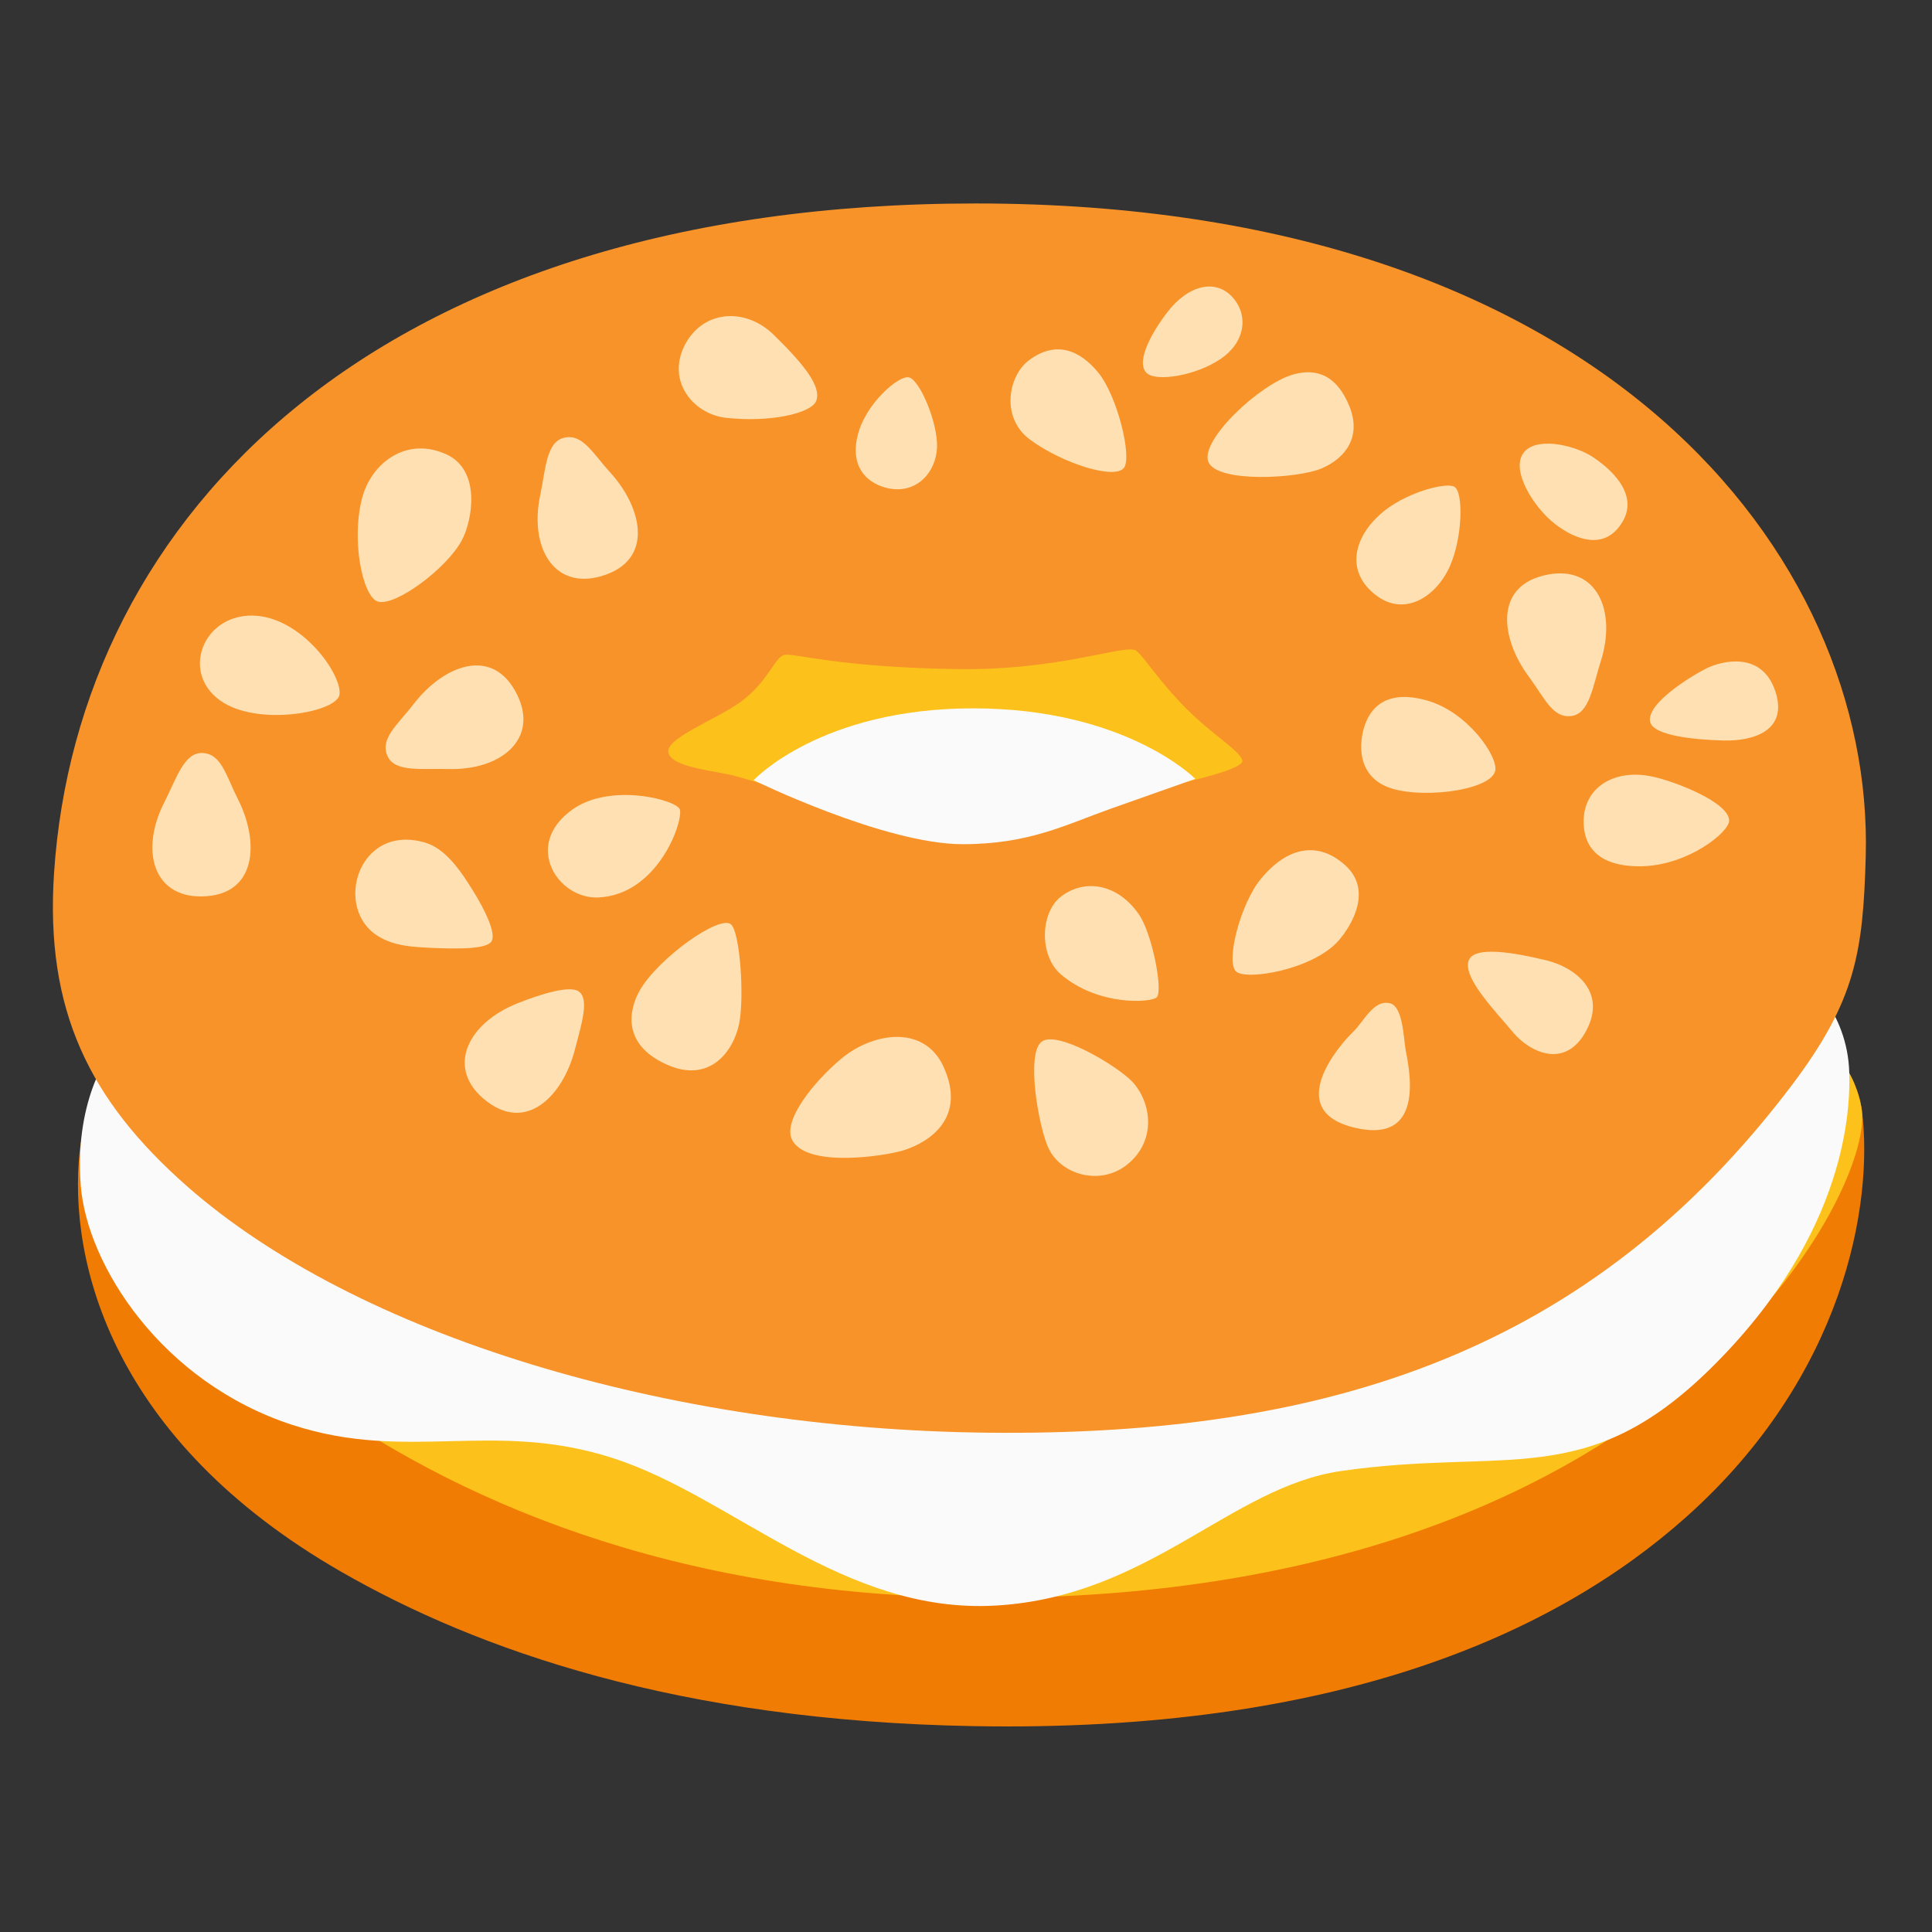 <?xml version="1.0" encoding="UTF-8" standalone="no"?>
<!DOCTYPE svg PUBLIC "-//W3C//DTD SVG 1.1//EN" "http://www.w3.org/Graphics/SVG/1.1/DTD/svg11.dtd">
<svg width="100%" height="100%" viewBox="0 0 128 128" version="1.1" xmlns="http://www.w3.org/2000/svg" xmlns:xlink="http://www.w3.org/1999/xlink" xml:space="preserve" xmlns:serif="http://www.serif.com/" style="fill-rule:evenodd;clip-rule:evenodd;stroke-linejoin:round;stroke-miterlimit:2;">
    <rect x="0" y="0" width="128" height="128" fill="#333333" stroke="none"/>
    <path id="path8607" d="M94.23,68.55C94.23,68.55 122.04,63.09 123.36,73.59C124.13,79.78 122.19,91.16 111.71,100.51C103.01,108.27 88.47,114.8 64.48,114.36C44.93,114.01 31.63,109.32 22.6,104.13C7.48,95.44 4.49,83.66 5.28,76.27C6.41,65.67 23.4,60.81 24.17,60.37L94.23,68.55Z" style="fill:rgb(241,124,4);fill-rule:nonzero;"/>
    <path id="path8609" d="M7.32,79.1C7.32,79.1 23.36,105.72 65.1,105.86C110.29,106.02 124.1,79.03 123.35,73.58C121.93,63.13 97.85,61 97.85,61L40.39,74.54L7.32,70.91L7.32,79.1Z" style="fill:rgb(252,194,27);fill-rule:nonzero;"/>
    <path id="path8611" d="M7.49,69.47C7.49,69.47 4.89,72.59 5.35,78.54C5.76,83.82 10.72,91.6 19.39,94.41C27.06,96.9 32.69,94.04 40.63,96.61C48.57,99.18 55.89,106.98 66.02,106.37C76.15,105.76 81.53,98.52 88.84,97.46C99.82,95.87 105.07,98.82 113.37,90.63C122.52,81.6 122.57,73.19 122.52,71.1C122.42,66.88 119.43,64.6 119.43,64.6L18.65,68.29L7.49,69.47Z" style="fill:rgb(250,250,250);fill-rule:nonzero;"/>
    <path id="path8632" d="M64.64,13.48C25,13.48 5.14,34.21 3.58,57.85C2.98,66.95 5.94,72.91 12.39,78.59C23.65,88.49 44.2,94.69 65.43,94.92C88.18,95.17 105.44,89.41 118.65,71.98C122.96,66.3 123.43,63.07 123.61,56.75C124.16,36.93 106.33,13.48 64.64,13.48Z" style="fill:rgb(247,147,41);fill-rule:nonzero;"/>
    <path id="path8634" d="M44.31,49.96C43.86,48.97 47.34,47.76 49.07,46.5C50.97,45.11 51.32,43.47 52.01,43.38C52.7,43.29 55.73,44.23 63.52,44.33C70.36,44.42 74.69,42.6 75.29,43.12C75.9,43.64 76.76,45.11 78.67,47.02C80.32,48.67 82.22,49.79 82.31,50.4C82.4,51.01 78.02,51.94 77.25,52.11C76.47,52.28 51.48,52.21 51.48,52.21C51.48,52.21 50.02,51.78 48.81,51.44C47.6,51.08 44.74,50.91 44.31,49.96Z" style="fill:rgb(252,194,27);fill-rule:nonzero;"/>
    <path id="path8636" d="M63.78,55.93C68.19,55.93 70.6,54.64 73.56,53.59C76.65,52.5 79.19,51.6 79.19,51.6C79.19,51.6 74.6,46.93 64.47,46.93C54.34,46.93 49.93,51.69 49.93,51.69C49.93,51.69 58.59,55.93 63.78,55.93Z" style="fill:rgb(250,250,250);fill-rule:nonzero;"/>
    <path id="path8638" d="M37.38,29C36.19,29.27 36.15,31.09 35.79,32.81C35.06,36.27 36.7,39.07 39.81,38.18C43.37,37.16 42.56,33.67 40.47,31.35C39.25,30.01 38.6,28.72 37.38,29Z" style="fill:rgb(255,224,178);fill-rule:nonzero;"/>
    <path id="path8640" d="M54.08,26.55C53.76,27.41 50.95,28 48.09,27.68C45.97,27.44 44.19,25.32 45.32,22.96C46.47,20.57 49.33,20.29 51.27,22.19C53.26,24.14 54.43,25.6 54.08,26.55Z" style="fill:rgb(255,224,178);fill-rule:nonzero;"/>
    <path id="path8642" d="M60.21,25C59.53,24.86 57.3,26.77 56.81,28.9C56.25,31.28 57.85,32.26 59.17,32.4C60.8,32.57 61.98,31.31 62.08,29.68C62.16,28.06 60.94,25.15 60.21,25Z" style="fill:rgb(255,224,178);fill-rule:nonzero;"/>
    <path id="path8644" d="M25.66,50.06C26.13,51.19 27.93,50.9 29.69,50.95C33.22,51.05 35.69,48.95 34.27,46.04C32.64,42.71 29.34,44.14 27.44,46.6C26.33,48.04 25.18,48.91 25.66,50.06Z" style="fill:rgb(255,224,178);fill-rule:nonzero;"/>
    <path id="path8646" d="M13.42,49.89C12.2,49.83 11.69,51.58 10.89,53.15C9.28,56.29 10.12,59.43 13.35,59.39C17.05,59.35 17.18,55.76 15.78,52.98C14.96,51.36 14.67,49.94 13.42,49.89Z" style="fill:rgb(255,224,178);fill-rule:nonzero;"/>
    <path id="path8648" d="M104.1,47.44C105.31,47.29 105.52,45.48 106.06,43.8C107.12,40.43 105.77,37.48 102.59,38.06C98.94,38.72 99.41,42.28 101.26,44.79C102.34,46.25 102.86,47.59 104.1,47.44Z" style="fill:rgb(255,224,178);fill-rule:nonzero;"/>
    <path id="path8650" d="M38.35,65.69C37.77,65.27 35.93,65.82 34.29,66.47C31.01,67.77 29.57,70.68 32.02,72.78C34.83,75.19 37.3,72.58 38.08,69.57C38.54,67.82 39.05,66.2 38.35,65.69Z" style="fill:rgb(255,224,178);fill-rule:nonzero;"/>
    <path id="path8652" d="M32.58,62.34C32.86,61.78 32.11,60.26 31.36,59.05C30.49,57.64 29.5,56.2 28.12,55.81C23.68,54.56 22.08,60.22 25.06,62.03C26.15,62.69 27.3,62.73 28.57,62.8C30.47,62.88 32.31,62.88 32.58,62.34Z" style="fill:rgb(255,224,178);fill-rule:nonzero;"/>
    <path id="path8654" d="M22.49,46.03C22.31,47.16 17.36,48.1 14.83,46.57C11.8,44.73 13.43,40.49 17.04,40.8C20.13,41.08 22.69,44.75 22.49,46.03Z" style="fill:rgb(255,224,178);fill-rule:nonzero;"/>
    <path id="path8656" d="M25.05,39.86C26.22,40.18 29.6,37.65 30.59,35.81C31.31,34.47 31.89,31.14 29.55,30.09C26.94,28.92 24.71,30.64 24.05,32.79C23.21,35.63 24.01,39.58 25.05,39.86Z" style="fill:rgb(255,224,178);fill-rule:nonzero;"/>
    <path id="path8658" d="M45.05,53.65C45.24,54.52 43.56,59.28 39.64,59.46C36.94,59.58 34.6,55.95 37.97,53.6C40.53,51.83 44.92,53.02 45.05,53.65Z" style="fill:rgb(255,224,178);fill-rule:nonzero;"/>
    <path id="path8660" d="M48.43,61.24C47.66,60.59 43.61,63.49 42.39,65.61C41.67,66.87 41.17,69.17 44.15,70.52C47.03,71.83 48.61,69.62 48.97,67.82C49.33,66.02 49.02,61.74 48.43,61.24Z" style="fill:rgb(255,224,178);fill-rule:nonzero;"/>
    <path id="path8662" d="M52.49,75.54C53.48,77.39 58.61,76.59 59.83,76.22C61.59,75.68 64.08,74.04 62.49,70.63C61.18,67.84 57.76,68.42 55.69,70.18C53.9,71.69 51.81,74.28 52.49,75.54Z" style="fill:rgb(255,224,178);fill-rule:nonzero;"/>
    <path id="path8664" d="M69.02,69.01C67.96,69.79 68.8,74.56 69.43,75.99C70.24,77.84 72.85,78.56 74.61,77.21C76.64,75.65 76.32,73.07 75.02,71.67C74.03,70.62 70.05,68.24 69.02,69.01Z" style="fill:rgb(255,224,178);fill-rule:nonzero;"/>
    <path id="path8666" d="M76.63,66.08C76.24,66.43 72.76,66.67 70.28,64.55C68.85,63.33 68.89,60.44 70.33,59.37C71.91,58.2 74.07,58.56 75.46,60.59C76.33,61.84 77.08,65.67 76.63,66.08Z" style="fill:rgb(255,224,178);fill-rule:nonzero;"/>
    <path id="path8668" d="M81.9,64.37C82.6,64.98 87.03,64.23 88.7,62.3C89.61,61.24 90.91,58.97 89.15,57.35C87.39,55.73 85.32,56.04 83.52,58.25C82.18,59.88 81.18,63.74 81.9,64.37Z" style="fill:rgb(255,224,178);fill-rule:nonzero;"/>
    <path id="path8670" d="M99.06,51.08C98.72,52.44 93.75,53 91.76,52.07C89.73,51.12 90.09,48.83 90.5,47.84C90.91,46.85 91.9,45.68 94.51,46.4C97.27,47.16 99.29,50.18 99.06,51.08Z" style="fill:rgb(255,224,178);fill-rule:nonzero;"/>
    <path id="path8672" d="M92.12,66.48C91.01,66.17 90.36,67.69 89.64,68.37C88.74,69.23 84.96,73.6 89.78,74.72C94.61,75.85 93.29,70.53 93.11,69.45C92.99,68.7 92.93,66.71 92.12,66.48Z" style="fill:rgb(255,224,178);fill-rule:nonzero;"/>
    <path id="path8674" d="M97.3,63.65C96.9,64.8 99.15,67.07 100.23,68.38C101.31,69.69 103.7,70.9 105.09,68.29C106.49,65.68 104.32,64.06 102.39,63.61C100.46,63.15 97.66,62.61 97.3,63.65Z" style="fill:rgb(255,224,178);fill-rule:nonzero;"/>
    <path id="path8676" d="M114.56,54.37C114.56,55.14 111.86,57.3 108.84,57.39C106.59,57.46 104.92,56.64 104.92,54.42C104.92,52.17 106.95,50.91 109.47,51.45C110.92,51.75 114.56,53.15 114.56,54.37Z" style="fill:rgb(255,224,178);fill-rule:nonzero;"/>
    <path id="path8678" d="M109.33,47.84C109.56,48.74 112.26,49.01 114.19,49.06C116.13,49.11 118.51,48.43 117.61,45.77C116.71,43.11 114.05,43.79 113.06,44.28C112.08,44.77 109.03,46.62 109.33,47.84Z" style="fill:rgb(255,224,178);fill-rule:nonzero;"/>
    <path id="path8680" d="M100.91,30.04C100.1,31.21 101.63,33.64 103.03,34.72C104.43,35.8 106.36,36.48 107.49,34.58C108.62,32.69 106.63,30.98 105.42,30.21C104.2,29.46 101.7,28.9 100.91,30.04Z" style="fill:rgb(255,224,178);fill-rule:nonzero;"/>
    <path id="path8682" d="M96.36,32.25C95.83,31.92 93.03,32.63 91.41,34.1C89.73,35.62 89.11,37.84 91.14,39.42C93.1,40.94 95.23,39.46 96.09,37.44C96.9,35.54 96.96,32.62 96.36,32.25Z" style="fill:rgb(255,224,178);fill-rule:nonzero;"/>
    <path id="path8684" d="M74.47,30.99C75.01,30.24 74.02,26.22 72.76,24.68C71.5,23.15 69.92,22.56 68.17,23.87C66.79,24.9 66.28,27.7 68.26,29.14C70.41,30.72 73.88,31.8 74.47,30.99Z" style="fill:rgb(255,224,178);fill-rule:nonzero;"/>
    <path id="path8686" d="M76.04,24.77C76.71,25.26 79.15,24.91 80.81,23.82C82.47,22.73 82.72,21 81.76,19.81C80.59,18.37 78.7,18.91 77.35,20.67C76.17,22.2 75.19,24.14 76.04,24.77Z" style="fill:rgb(255,224,178);fill-rule:nonzero;"/>
    <path id="path8688" d="M80.05,30.58C80.59,32.02 86,31.71 87.57,31.03C89.15,30.35 90.25,28.92 89.37,26.84C88.38,24.5 86.82,24.49 85.68,24.81C83.43,25.45 79.52,29.17 80.05,30.58Z" style="fill:rgb(255,224,178);fill-rule:nonzero;"/>
</svg>
